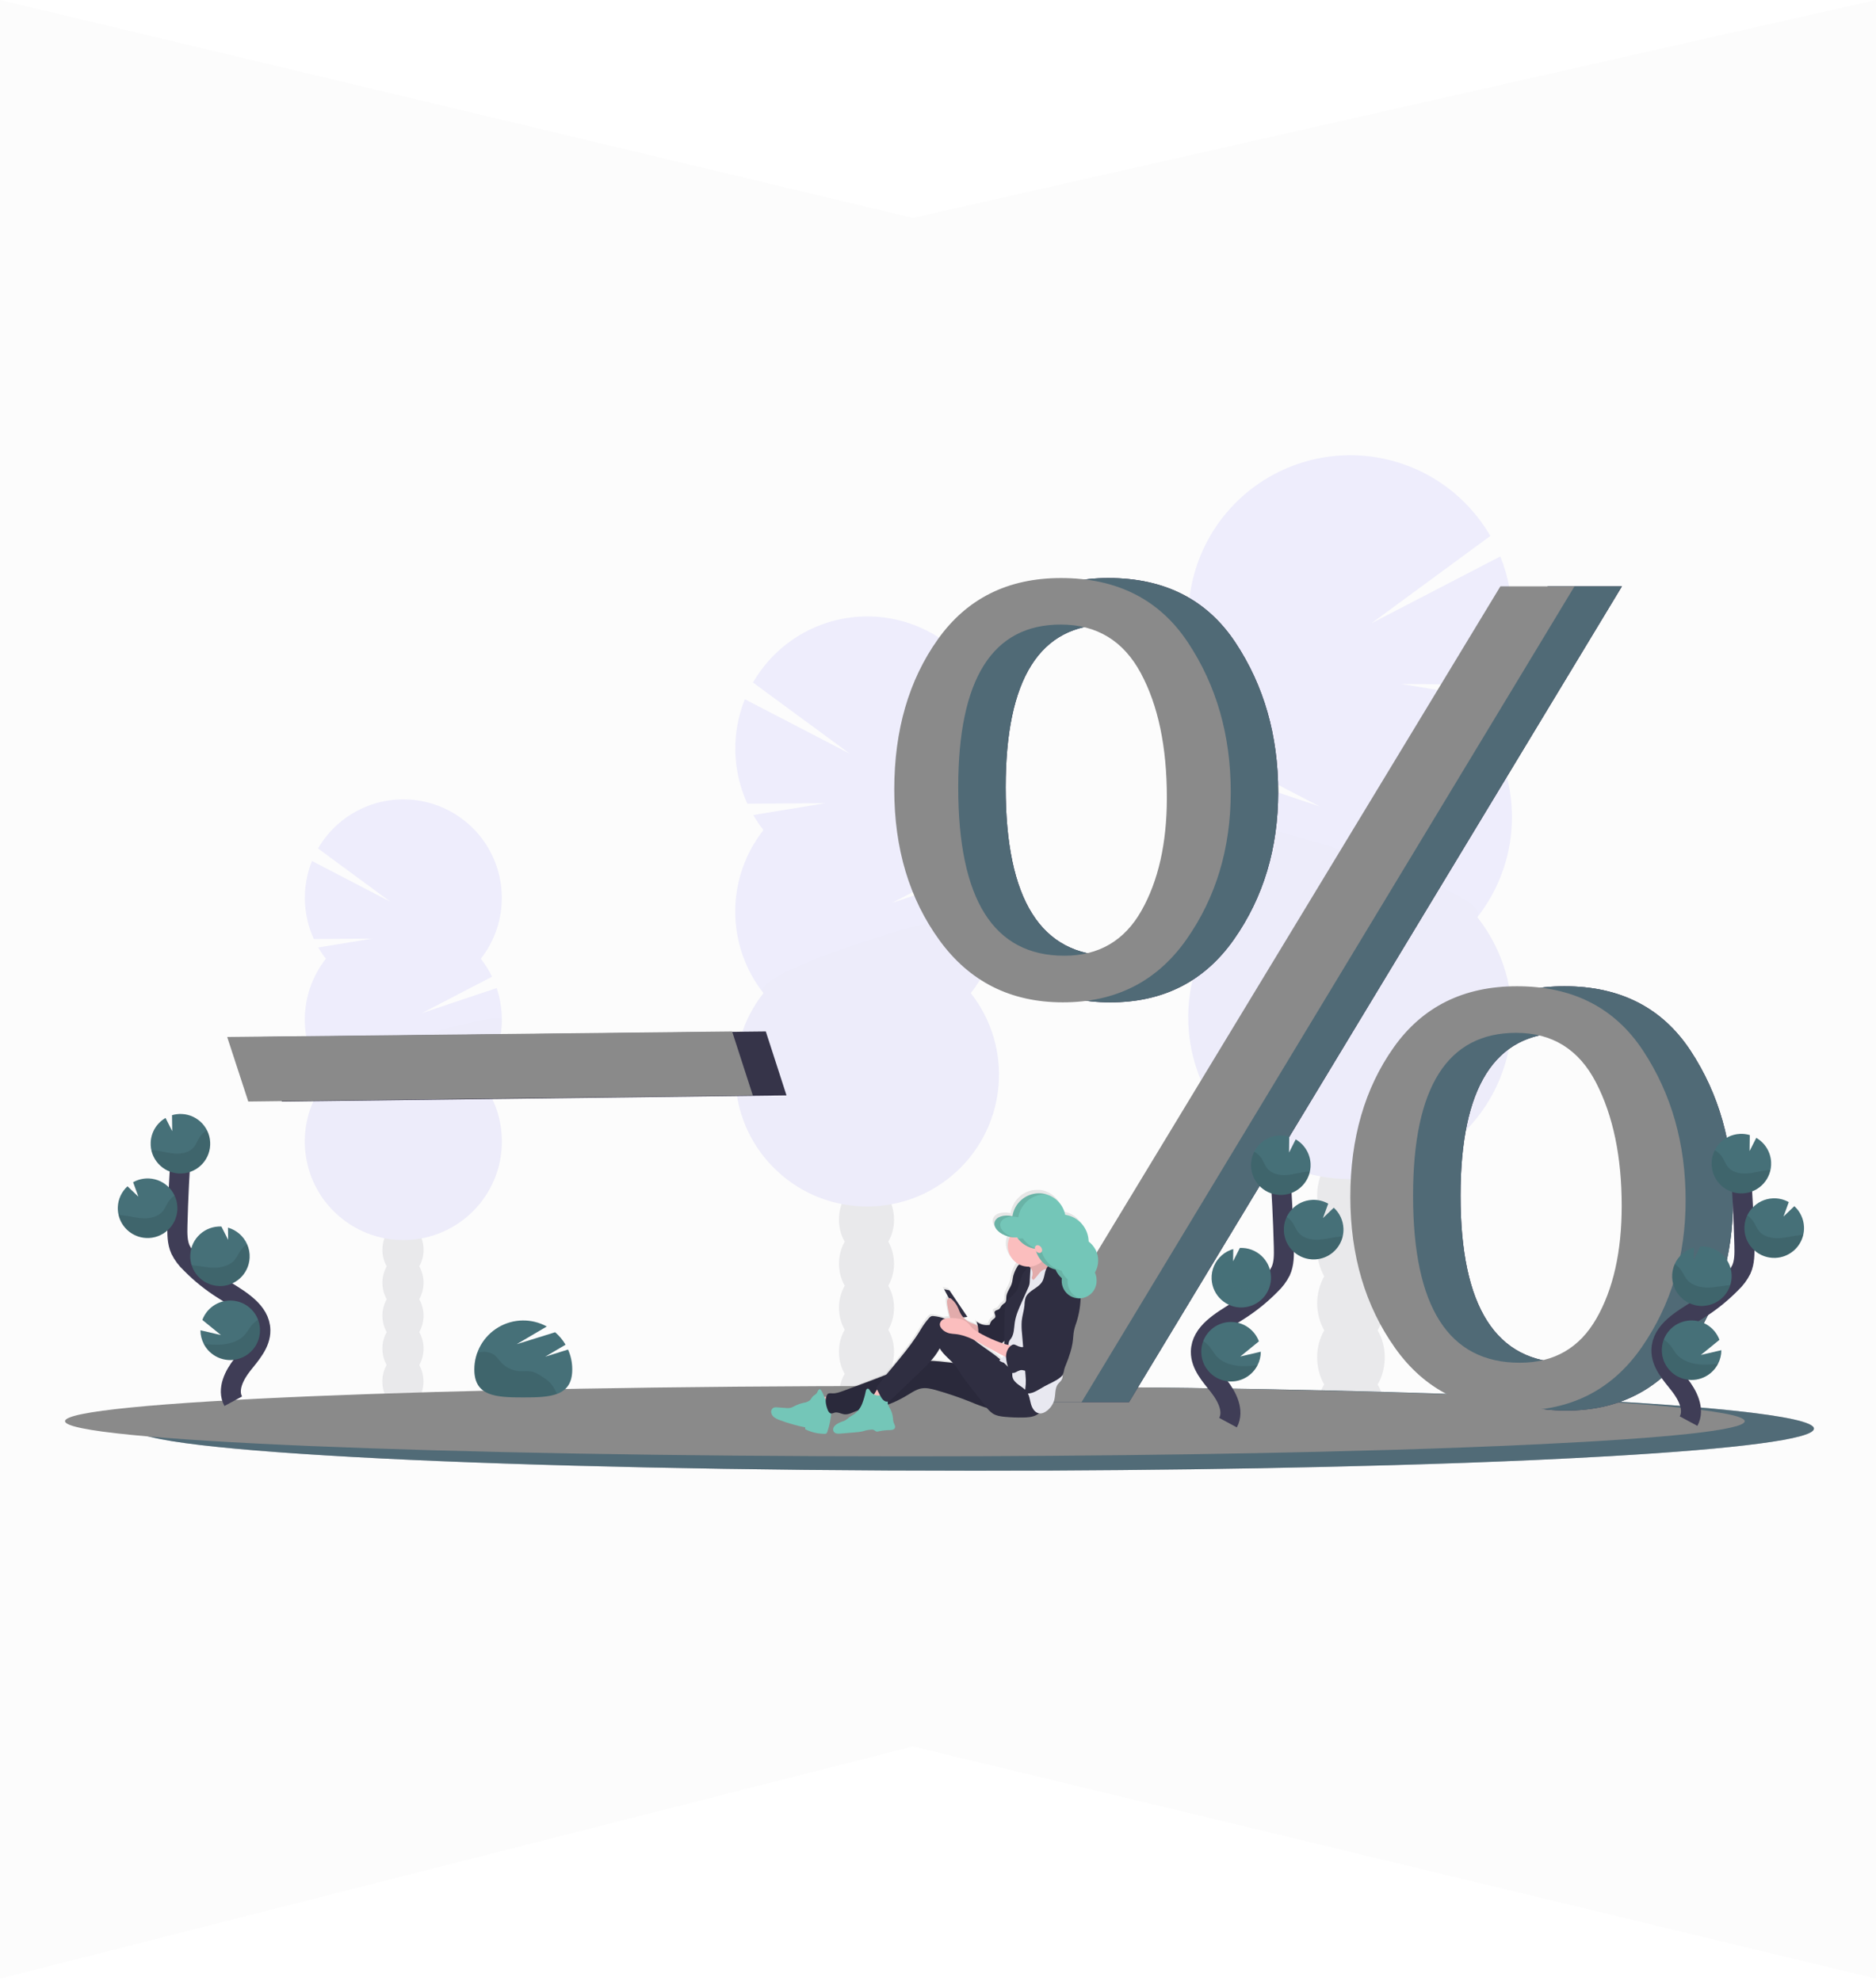 <svg width="375" height="396" viewBox="0 0 375 396" fill="none" xmlns="http://www.w3.org/2000/svg">
<g filter="url(#filter0_b_1_5619)">
<path d="M0 0L182.479 43.56L375 0V395.529L182.479 349.114L0 395.529V0Z" fill="#FCFCFC"/>
</g>
<g opacity="0.1">
<ellipse cx="270.033" cy="282.157" rx="6.756" ry="8.842" fill="#3F3D56"/>
<path d="M275.379 244.328C276.326 242.685 276.817 240.819 276.801 238.923C276.801 234.03 273.776 230.081 270.045 230.081C266.313 230.081 263.292 234.039 263.292 238.923C263.273 240.818 263.759 242.684 264.701 244.328C262.822 247.684 262.822 251.777 264.701 255.134C262.822 258.492 262.822 262.585 264.701 265.943C263.759 267.587 263.273 269.452 263.292 271.347C263.292 276.241 266.317 280.19 270.045 280.19C273.773 280.19 276.801 276.232 276.801 271.347C276.82 269.452 276.334 267.587 275.391 265.943C277.271 262.585 277.271 258.492 275.391 255.134C277.271 251.777 277.271 247.684 275.391 244.328H275.379Z" fill="#3F3D56"/>
<ellipse cx="270.033" cy="228.118" rx="6.756" ry="8.842" fill="#3F3D56"/>
<ellipse cx="270.033" cy="217.309" rx="6.756" ry="8.842" fill="#3F3D56"/>
<path d="M295.321 143.346C296.243 142.171 297.083 140.933 297.835 139.642L280.095 136.728L299.294 136.871C303.013 128.773 303.234 119.501 299.906 111.234L274.147 124.588L297.906 107.136C291.837 96.663 280.43 90.452 268.34 91.038C256.25 91.624 245.498 98.909 240.47 109.92C235.443 120.931 236.981 133.827 244.457 143.346C243.019 145.175 241.783 147.153 240.768 149.246L263.809 161.218L239.242 152.959C235.73 163.315 237.686 174.744 244.442 183.343C234.008 196.608 235.522 215.664 247.919 227.116C260.316 238.567 279.432 238.567 291.829 227.116C304.226 215.664 305.739 196.608 295.306 183.343C304.539 171.605 304.539 155.072 295.306 143.334L295.321 143.346Z" fill="#6C63FF"/>
<path opacity="0.1" d="M237.533 163.352C237.521 170.61 239.962 177.658 244.457 183.355C234.024 196.62 235.537 215.676 247.934 227.128C260.331 238.579 279.447 238.579 291.844 227.128C304.241 215.676 305.755 196.62 295.321 183.355C299.658 177.85 237.533 159.719 237.533 163.352Z" fill="black"/>
</g>
<g opacity="0.1">
<ellipse cx="80.537" cy="276.158" rx="4.111" ry="5.383" fill="#3F3D56"/>
<path d="M83.806 253.131C84.38 252.13 84.676 250.994 84.665 249.84C84.665 246.867 82.83 244.457 80.552 244.457C78.273 244.457 76.441 246.867 76.441 249.84C76.429 250.994 76.724 252.13 77.297 253.131C76.156 255.176 76.156 257.666 77.297 259.71C76.156 261.754 76.156 264.245 77.297 266.289C76.724 267.289 76.428 268.424 76.441 269.577C76.441 272.553 78.276 274.963 80.552 274.963C82.827 274.963 84.665 272.553 84.665 269.577C84.677 268.424 84.38 267.289 83.806 266.289C84.951 264.246 84.951 261.754 83.806 259.71C84.951 257.667 84.951 255.175 83.806 253.131Z" fill="#3F3D56"/>
<ellipse cx="80.537" cy="243.261" rx="4.111" ry="5.383" fill="#3F3D56"/>
<ellipse cx="80.537" cy="236.682" rx="4.111" ry="5.383" fill="#3F3D56"/>
<path d="M65.149 191.654C64.588 190.939 64.076 190.185 63.62 189.4L74.425 187.626L62.739 187.714C60.477 182.787 60.342 177.146 62.362 172.115L78.032 180.254L63.574 169.611C67.27 163.239 74.212 159.462 81.569 159.82C88.926 160.178 95.469 164.611 98.529 171.311C101.589 178.011 100.655 185.859 96.108 191.654C96.983 192.765 97.736 193.968 98.353 195.241L84.326 202.533L99.282 197.514C101.417 203.82 100.222 210.778 96.108 216.012C102.459 224.087 101.537 235.687 93.99 242.658C86.444 249.629 74.807 249.629 67.26 242.658C59.714 235.687 58.792 224.087 65.143 216.012C59.523 208.865 59.523 198.801 65.143 191.654H65.149Z" fill="#6C63FF"/>
<path opacity="0.1" d="M100.322 203.833C100.329 208.251 98.844 212.543 96.108 216.012C102.459 224.087 101.537 235.687 93.99 242.658C86.444 249.629 74.807 249.629 67.26 242.658C59.714 235.687 58.792 224.087 65.143 216.012C62.503 212.675 100.322 201.622 100.322 203.833Z" fill="black"/>
</g>
<g opacity="0.1">
<ellipse cx="173.21" cy="279.025" rx="5.502" ry="7.203" fill="#3F3D56"/>
<path d="M177.566 248.207C178.332 246.867 178.728 245.346 178.713 243.802C178.713 239.826 176.266 236.6 173.207 236.6C170.148 236.6 167.702 239.826 167.702 243.802C167.685 245.347 168.083 246.867 168.852 248.207C167.319 250.942 167.319 254.277 168.852 257.013C167.319 259.746 167.319 263.081 168.852 265.815C168.083 267.154 167.685 268.675 167.702 270.219C167.702 274.196 170.167 277.422 173.207 277.422C176.247 277.422 178.713 274.196 178.713 270.219C178.728 268.675 178.332 267.155 177.566 265.815C179.095 263.08 179.095 259.747 177.566 257.013C179.095 254.276 179.095 250.943 177.566 248.207Z" fill="#3F3D56"/>
<ellipse cx="173.21" cy="235" rx="5.502" ry="7.203" fill="#3F3D56"/>
<ellipse cx="173.21" cy="226.194" rx="5.502" ry="7.203" fill="#3F3D56"/>
<path d="M152.623 165.94C151.871 164.984 151.187 163.976 150.574 162.925L165.032 160.551L149.397 160.667C146.365 154.07 146.182 146.516 148.892 139.78L169.874 150.663L150.522 136.44C155.45 127.876 164.754 122.787 174.624 123.256C184.494 123.726 193.272 129.676 197.365 138.669C201.458 147.663 200.178 158.19 194.049 165.94C195.22 167.431 196.226 169.043 197.052 170.748L178.285 180.499L198.297 173.77C201.153 182.209 199.555 191.52 194.049 198.523C202.547 209.329 201.314 224.853 191.215 234.181C181.116 243.509 165.544 243.509 155.445 234.181C145.346 224.853 144.112 209.329 152.611 198.523C145.091 188.959 145.091 175.492 152.611 165.928L152.623 165.94Z" fill="#6C63FF"/>
<path opacity="0.1" d="M199.689 182.239C199.698 188.152 197.711 193.894 194.049 198.536C202.547 209.342 201.314 224.865 191.215 234.193C181.116 243.521 165.544 243.521 155.445 234.193C145.346 224.865 144.112 209.342 152.611 198.536C149.078 194.052 199.689 179.279 199.689 182.239Z" fill="black"/>
</g>
<path d="M362.594 285.58C362.594 287.681 347.234 289.602 321.839 291.085C317.221 291.351 312.272 291.605 307.023 291.844C302.488 292.047 297.735 292.24 292.764 292.422C287.948 292.593 282.947 292.752 277.762 292.899C261.386 293.367 243.283 293.703 224.05 293.871C219.383 293.914 214.653 293.947 209.862 293.969C204.87 293.992 199.821 294.002 194.716 294C101.998 294 26.84 290.235 26.84 285.589C26.84 280.943 101.998 277.178 194.716 277.178C234.633 277.178 271.29 277.878 300.102 279.04L303.252 279.169H303.27C339.563 280.707 362.594 283.023 362.594 285.58Z" fill="#3F3D56"/>
<path opacity="0.34" d="M362.594 285.58C362.594 287.681 347.234 289.602 321.839 291.085C317.221 291.351 312.272 291.605 307.023 291.844C302.488 292.047 297.735 292.24 292.764 292.422C287.948 292.593 282.947 292.752 277.762 292.899C261.386 293.367 243.283 293.703 224.05 293.871C219.383 293.914 214.653 293.947 209.862 293.969C204.87 293.992 199.821 294.002 194.716 294C101.998 294 26.84 290.235 26.84 285.589C26.84 280.943 101.998 277.178 194.716 277.178C234.633 277.178 271.29 277.878 300.102 279.04L303.252 279.169H303.27C339.563 280.707 362.594 283.023 362.594 285.58Z" fill="#74C6B8"/>
<path d="M348.755 284.099C348.755 285.855 333.394 287.464 307.999 288.687C303.384 288.911 298.432 289.122 293.186 289.32C288.65 289.492 283.897 289.653 278.927 289.804C274.111 289.946 269.11 290.08 263.925 290.204C247.547 290.596 229.443 290.877 210.211 291.018C205.547 291.053 200.818 291.079 196.022 291.098C191.03 291.116 185.983 291.125 180.879 291.125C88.161 291.125 13 287.978 13 284.09C13 280.203 88.161 277.056 180.879 277.056C220.793 277.056 257.45 277.64 286.262 278.612L289.412 278.719H289.434C325.739 280.025 348.755 281.949 348.755 284.099Z" fill="#8A8A8A"/>
<path d="M56.358 220.197L52.144 207.293L153.076 206.188L157.212 218.964L56.358 220.197Z" fill="#3F3D56"/>
<path opacity="0.15" d="M56.358 220.197L52.144 207.293L153.076 206.188L157.212 218.964L56.358 220.197Z" fill="black"/>
<path d="M49.63 220.197L45.415 207.293L146.348 206.188L150.483 218.964L49.63 220.197Z" fill="#8A8A8A"/>
<path d="M221.934 200.368C211.499 200.368 203.274 196.226 197.261 187.941C191.248 179.656 188.241 169.62 188.241 157.833C188.241 145.965 191.149 135.949 196.964 127.785C202.78 119.621 210.983 115.543 221.574 115.551C232.805 115.551 241.267 119.852 246.96 128.455C252.653 137.058 255.5 147.014 255.502 158.325C255.502 169.554 252.556 179.37 246.663 187.773C240.77 196.176 232.527 200.374 221.934 200.368ZM222.24 191.049C229.106 191.049 234.237 188.056 237.634 182.072C241.031 176.087 242.73 168.543 242.73 159.438C242.73 149.304 240.991 141.006 237.515 134.545C234.038 128.083 228.706 124.851 221.519 124.849C207.857 124.849 201.026 135.701 201.026 157.404C201.026 179.836 208.095 191.051 222.234 191.049H222.24ZM225.678 280.295H210.584L309.4 117.212H324.21L225.678 280.295ZM313.098 281.968C302.505 281.968 294.247 277.788 288.324 269.428C282.4 261.067 279.426 251.03 279.402 239.316C279.402 227.528 282.289 217.552 288.064 209.388C293.838 201.223 302.062 197.145 312.734 197.153C323.886 197.153 332.289 201.455 337.943 210.058C343.597 218.66 346.425 228.616 346.427 239.924C346.427 251.08 343.5 260.878 337.646 269.317C331.792 277.757 323.607 281.974 313.092 281.968H313.098ZM313.276 272.41C320.108 272.41 325.212 269.468 328.587 263.586C331.962 257.703 333.649 250.189 333.649 241.044C333.649 231.257 331.941 223.048 328.526 216.419C325.11 209.79 319.789 206.471 312.563 206.461C298.822 206.461 291.951 217.312 291.951 239.016C291.947 261.28 299.053 272.412 313.27 272.41H313.276Z" fill="#3F3D56"/>
<path d="M221.934 200.368C211.499 200.368 203.274 196.226 197.261 187.941C191.248 179.656 188.241 169.62 188.241 157.833C188.241 145.965 191.149 135.949 196.964 127.785C202.78 119.621 210.983 115.543 221.574 115.551C232.805 115.551 241.267 119.852 246.96 128.455C252.653 137.058 255.5 147.014 255.502 158.325C255.502 169.554 252.556 179.37 246.663 187.773C240.77 196.176 232.527 200.374 221.934 200.368ZM222.24 191.049C229.106 191.049 234.237 188.056 237.634 182.072C241.031 176.087 242.73 168.543 242.73 159.438C242.73 149.304 240.991 141.006 237.515 134.545C234.038 128.083 228.706 124.851 221.519 124.849C207.857 124.849 201.026 135.701 201.026 157.404C201.026 179.836 208.095 191.051 222.234 191.049H222.24ZM225.678 280.295H210.584L309.4 117.212H324.21L225.678 280.295ZM313.098 281.968C302.505 281.968 294.247 277.788 288.324 269.428C282.4 261.067 279.426 251.03 279.402 239.316C279.402 227.528 282.289 217.552 288.064 209.388C293.838 201.223 302.062 197.145 312.734 197.153C323.886 197.153 332.289 201.455 337.943 210.058C343.597 218.66 346.425 228.616 346.427 239.924C346.427 251.08 343.5 260.878 337.646 269.317C331.792 277.757 323.607 281.974 313.092 281.968H313.098ZM313.276 272.41C320.108 272.41 325.212 269.468 328.587 263.586C331.962 257.703 333.649 250.189 333.649 241.044C333.649 231.257 331.941 223.048 328.526 216.419C325.11 209.79 319.789 206.471 312.563 206.461C298.822 206.461 291.951 217.312 291.951 239.016C291.947 261.28 299.053 272.412 313.27 272.41H313.276Z" fill="#3F3D56"/>
<path opacity="0.33" d="M221.934 200.368C211.499 200.368 203.274 196.226 197.261 187.941C191.248 179.656 188.241 169.62 188.241 157.833C188.241 145.965 191.149 135.949 196.964 127.785C202.78 119.621 210.983 115.543 221.574 115.551C232.805 115.551 241.267 119.852 246.96 128.455C252.653 137.058 255.5 147.014 255.502 158.325C255.502 169.554 252.556 179.37 246.663 187.773C240.77 196.176 232.527 200.374 221.934 200.368ZM222.24 191.049C229.106 191.049 234.237 188.056 237.634 182.072C241.031 176.087 242.73 168.543 242.73 159.438C242.73 149.304 240.991 141.006 237.515 134.545C234.038 128.083 228.706 124.851 221.519 124.849C207.857 124.849 201.026 135.701 201.026 157.404C201.026 179.836 208.095 191.051 222.234 191.049H222.24ZM225.678 280.295H210.584L309.4 117.212H324.21L225.678 280.295ZM313.098 281.968C302.505 281.968 294.247 277.788 288.324 269.428C282.4 261.067 279.426 251.03 279.402 239.316C279.402 227.528 282.289 217.552 288.064 209.388C293.838 201.223 302.062 197.145 312.734 197.153C323.886 197.153 332.289 201.455 337.943 210.058C343.597 218.66 346.425 228.616 346.427 239.924C346.427 251.08 343.5 260.878 337.646 269.317C331.792 277.757 323.607 281.974 313.092 281.968H313.098ZM313.276 272.41C320.108 272.41 325.212 269.468 328.587 263.586C331.962 257.703 333.649 250.189 333.649 241.044C333.649 231.257 331.941 223.048 328.526 216.419C325.11 209.79 319.789 206.471 312.563 206.461C298.822 206.461 291.951 217.312 291.951 239.016C291.947 261.28 299.053 272.412 313.27 272.41H313.276Z" fill="#74C6B8"/>
<path d="M212.452 200.368C202.016 200.368 193.792 196.226 187.779 187.941C181.765 179.656 178.759 169.62 178.759 157.833C178.759 145.965 181.666 135.949 187.482 127.785C193.297 119.621 201.5 115.543 212.091 115.551C223.322 115.551 231.784 119.852 237.477 128.455C243.17 137.058 246.018 147.014 246.02 158.325C246.02 169.554 243.073 179.37 237.181 187.773C231.288 196.176 223.045 200.374 212.452 200.368ZM212.758 191.049C219.623 191.049 224.755 188.056 228.152 182.072C231.549 176.087 233.247 168.543 233.247 159.438C233.247 149.304 231.509 141.006 228.032 134.545C224.556 128.083 219.224 124.851 212.036 124.849C198.374 124.849 191.544 135.701 191.544 157.404C191.544 179.836 198.613 191.051 212.752 191.049H212.758ZM216.196 280.295H201.102L299.918 117.212H314.728L216.196 280.295ZM303.616 281.968C293.023 281.968 284.765 277.788 278.841 269.428C272.918 261.067 269.944 251.03 269.919 239.316C269.919 227.528 272.807 217.552 278.581 209.388C284.356 201.223 292.579 197.145 303.252 197.153C314.403 197.153 322.806 201.455 328.461 210.058C334.115 218.66 336.943 228.616 336.945 239.924C336.945 251.08 334.018 260.878 328.164 269.317C322.31 277.757 314.125 281.974 303.61 281.968H303.616ZM303.793 272.41C310.626 272.41 315.73 269.468 319.104 263.586C322.479 257.703 324.166 250.189 324.166 241.044C324.166 231.257 322.459 223.048 319.043 216.419C315.628 209.79 310.305 206.471 303.074 206.461C289.333 206.461 282.463 217.312 282.463 239.016C282.463 261.28 289.571 272.412 303.787 272.41H303.793Z" fill="#8A8A8A"/>
<path d="M245.473 284.387C246.733 282.05 245.301 279.187 243.656 277.101C242.01 275.015 240.004 272.85 240.047 270.192C240.108 266.378 244.157 264.124 247.387 262.099C249.789 260.598 252.005 258.818 253.988 256.795C254.818 256.016 255.504 255.097 256.015 254.079C256.685 252.587 256.664 250.889 256.627 249.256C256.486 243.808 256.217 238.368 255.82 232.936" stroke="#3F3D56" stroke-width="4"/>
<path d="M261.974 232.636C261.88 230.61 260.761 228.772 259.004 227.76L257.67 230.397L257.71 227.204C257.074 227.018 256.412 226.938 255.75 226.968C252.466 227.122 249.929 229.908 250.083 233.192C250.237 236.475 253.023 239.013 256.307 238.859C259.59 238.705 262.127 235.919 261.974 232.636Z" fill="url(#paint0_linear_1_5619)"/>
<path d="M251.361 272.93C250.073 275.43 247.211 276.688 244.498 275.944C241.785 275.201 239.964 272.659 240.133 269.851C240.301 267.043 242.413 264.737 245.195 264.323C247.977 263.909 250.669 265.5 251.648 268.137L247.929 271.162L252.027 270.207C252.026 271.155 251.797 272.088 251.361 272.93Z" fill="url(#paint1_linear_1_5619)"/>
<path d="M248.421 261.365C245.137 261.518 242.35 258.981 242.197 255.697C242.15 254.765 242.327 253.835 242.711 252.984C243.43 251.375 244.826 250.166 246.522 249.684L246.488 252.131L247.837 249.464C251.121 249.31 253.907 251.847 254.061 255.131C254.215 258.415 251.677 261.202 248.393 261.355L248.421 261.365Z" fill="url(#paint2_linear_1_5619)"/>
<path d="M262.87 251.751C259.585 251.906 256.797 249.368 256.643 246.082C256.49 242.797 259.028 240.009 262.314 239.856C263.426 239.802 264.531 240.064 265.501 240.612L264.449 243.493L266.614 241.416C267.776 242.476 268.47 243.953 268.544 245.524C268.571 246.075 268.52 246.627 268.391 247.164C267.783 249.755 265.529 251.628 262.87 251.751Z" fill="url(#paint3_linear_1_5619)"/>
<path opacity="0.1" d="M261.172 234.223C259.799 234.373 258.466 234.801 257.086 234.887C255.707 234.973 254.193 234.642 253.321 233.569C252.85 232.994 252.618 232.263 252.22 231.633C251.844 231.046 251.33 230.562 250.721 230.223C249.678 232.282 249.92 234.759 251.342 236.578C252.764 238.397 255.11 239.229 257.36 238.714C259.611 238.198 261.36 236.428 261.848 234.171C261.622 234.184 261.399 234.199 261.172 234.223Z" fill="black"/>
<path opacity="0.1" d="M262.87 251.751C260.784 251.846 258.8 250.842 257.642 249.105C256.483 247.367 256.319 245.15 257.209 243.261C257.68 243.58 258.086 243.987 258.404 244.46C258.83 245.099 259.086 245.839 259.585 246.426C260.503 247.518 262.096 247.873 263.531 247.809C264.965 247.745 266.354 247.335 267.785 247.197C267.984 247.179 268.186 247.167 268.397 247.16C267.789 249.755 265.532 251.63 262.87 251.751Z" fill="black"/>
<path opacity="0.1" d="M248.421 261.365C245.137 261.519 242.35 258.981 242.197 255.697C242.15 254.765 242.327 253.835 242.711 252.984C243.201 253.311 243.627 253.726 243.968 254.208C244.43 254.859 244.72 255.612 245.261 256.214C246.265 257.331 247.953 257.725 249.473 257.688C250.993 257.652 252.366 257.297 253.832 257.184C253.088 259.577 250.925 261.249 248.421 261.365Z" fill="url(#paint4_linear_1_5619)"/>
<path opacity="0.1" d="M251.361 272.929C249.922 275.756 246.519 276.958 243.624 275.663C240.729 274.367 239.359 271.029 240.509 268.072C240.999 268.395 241.439 268.787 241.815 269.238C242.381 269.929 242.754 270.712 243.408 271.354C244.632 272.547 246.589 273.039 248.339 273.085C249.348 273.094 250.357 273.041 251.361 272.929Z" fill="black"/>
<path d="M337.536 284.081C338.796 281.744 337.365 278.882 335.719 276.796C334.074 274.71 332.067 272.544 332.11 269.886C332.171 266.072 336.221 263.818 339.451 261.793C341.853 260.293 344.068 258.513 346.051 256.49C346.881 255.711 347.568 254.791 348.079 253.774C348.749 252.281 348.727 250.584 348.691 248.95C348.55 243.502 348.281 238.062 347.883 232.63" stroke="#3F3D56" stroke-width="4"/>
<path d="M354.036 232.33C353.943 230.305 352.823 228.467 351.067 227.455L349.733 230.091L349.773 226.898C349.137 226.712 348.474 226.632 347.812 226.662C344.529 226.816 341.992 229.603 342.145 232.886C342.299 236.17 345.085 238.707 348.369 238.553C351.653 238.4 354.19 235.613 354.036 232.33Z" fill="url(#paint5_linear_1_5619)"/>
<path d="M343.423 272.624C342.136 275.125 339.273 276.382 336.561 275.639C333.848 274.895 332.027 272.353 332.195 269.545C332.364 266.738 334.475 264.432 337.258 264.017C340.04 263.603 342.731 265.194 343.71 267.831L339.991 270.856L344.09 269.902C344.088 270.849 343.86 271.783 343.423 272.624Z" fill="url(#paint6_linear_1_5619)"/>
<path d="M340.484 261.059C337.201 261.213 334.414 258.675 334.26 255.391C334.214 254.459 334.39 253.529 334.774 252.678C335.494 251.069 336.889 249.861 338.585 249.378L338.552 251.825L339.9 249.158H339.916C343.199 249.004 345.986 251.542 346.14 254.825C346.293 258.109 343.756 260.896 340.472 261.05L340.484 261.059Z" fill="url(#paint7_linear_1_5619)"/>
<path d="M354.933 251.446C351.647 251.601 348.86 249.062 348.706 245.777C348.552 242.491 351.091 239.704 354.376 239.55C355.489 239.496 356.594 239.758 357.563 240.306L356.511 243.187L358.676 241.111C359.839 242.17 360.533 243.648 360.606 245.219C360.634 245.769 360.582 246.321 360.454 246.858C359.845 249.449 357.592 251.322 354.933 251.446Z" fill="url(#paint8_linear_1_5619)"/>
<path opacity="0.1" d="M353.236 233.918C351.862 234.068 350.529 234.496 349.15 234.581C347.77 234.667 346.256 234.337 345.384 233.263C344.913 232.688 344.681 231.957 344.283 231.327C343.908 230.741 343.393 230.256 342.785 229.917C341.742 231.977 341.984 234.454 343.406 236.272C344.828 238.091 347.173 238.923 349.424 238.408C351.674 237.892 353.423 236.122 353.912 233.866C353.686 233.878 353.462 233.893 353.236 233.918Z" fill="black"/>
<path opacity="0.1" d="M354.932 251.446C352.846 251.541 350.863 250.537 349.704 248.799C348.545 247.062 348.381 244.844 349.271 242.955C349.743 243.275 350.149 243.682 350.467 244.154C350.892 244.793 351.149 245.533 351.648 246.121C352.565 247.213 354.159 247.567 355.593 247.503C357.028 247.439 358.416 247.029 359.848 246.891C360.046 246.873 360.248 246.861 360.459 246.855C359.852 249.449 357.594 251.324 354.932 251.446Z" fill="black"/>
<path opacity="0.1" d="M340.484 261.059C337.201 261.213 334.414 258.675 334.26 255.392C334.214 254.459 334.39 253.53 334.774 252.679C335.265 253.006 335.691 253.42 336.031 253.902C336.493 254.554 336.784 255.306 337.325 255.909C338.328 257.025 340.016 257.419 341.537 257.383C343.011 257.352 344.43 256.991 345.895 256.878C345.151 259.272 342.988 260.943 340.484 261.059Z" fill="black"/>
<path opacity="0.1" d="M343.423 272.624C341.985 275.451 338.582 276.653 335.687 275.357C332.792 274.061 331.421 270.723 332.571 267.767C333.061 268.089 333.501 268.482 333.877 268.932C334.443 269.623 334.816 270.406 335.471 271.048C336.694 272.241 338.652 272.734 340.401 272.78C341.411 272.788 342.42 272.736 343.423 272.624Z" fill="black"/>
<path d="M46.623 280.105C45.362 277.768 46.794 274.905 48.439 272.819C50.085 270.733 52.091 268.568 52.048 265.91C51.987 262.096 47.938 259.842 44.708 257.817C42.306 256.316 40.09 254.536 38.108 252.513C37.277 251.734 36.591 250.815 36.08 249.797C35.41 248.305 35.431 246.607 35.468 244.974C35.609 239.526 35.878 234.085 36.275 228.653" stroke="#3F3D56" stroke-width="4"/>
<path d="M30.122 228.353C30.215 226.328 31.335 224.49 33.092 223.478L34.425 226.115L34.386 222.921C35.022 222.736 35.684 222.656 36.346 222.686C39.63 222.84 42.167 225.626 42.013 228.91C41.859 232.193 39.073 234.73 35.789 234.577C32.506 234.423 29.968 231.637 30.122 228.353Z" fill="url(#paint9_linear_1_5619)"/>
<path d="M40.735 268.647C42.022 271.148 44.885 272.406 47.598 271.662C50.31 270.918 52.131 268.376 51.963 265.569C51.794 262.761 49.683 260.455 46.901 260.041C44.118 259.627 41.427 261.218 40.448 263.854L44.167 266.879L40.068 265.925C40.07 266.873 40.299 267.806 40.735 268.647Z" fill="url(#paint10_linear_1_5619)"/>
<path d="M43.674 257.083C46.958 257.237 49.745 254.7 49.898 251.416C49.944 250.483 49.768 249.554 49.384 248.703C48.665 247.093 47.269 245.885 45.573 245.403L45.607 247.849L44.258 245.182C40.974 245.029 38.188 247.566 38.034 250.85C37.88 254.134 40.418 256.92 43.702 257.074L43.674 257.083Z" fill="url(#paint11_linear_1_5619)"/>
<path d="M29.226 247.47C32.511 247.625 35.299 245.086 35.452 241.801C35.606 238.515 33.068 235.727 29.782 235.574C28.675 235.523 27.576 235.785 26.61 236.33L27.663 239.211L25.482 237.144C24.322 238.201 23.628 239.675 23.552 241.242C23.525 241.793 23.576 242.345 23.705 242.882C24.313 245.473 26.567 247.346 29.226 247.47Z" fill="url(#paint12_linear_1_5619)"/>
<path opacity="0.1" d="M30.923 229.941C32.296 230.091 33.63 230.519 35.009 230.605C36.389 230.69 37.903 230.36 38.774 229.287C39.245 228.711 39.478 227.98 39.875 227.35C40.251 226.764 40.766 226.28 41.374 225.94C42.417 228 42.175 230.477 40.753 232.296C39.331 234.114 36.986 234.947 34.735 234.431C32.485 233.916 30.736 232.145 30.247 229.889C30.473 229.901 30.697 229.917 30.923 229.941Z" fill="black"/>
<path opacity="0.1" d="M29.226 247.47C31.312 247.565 33.296 246.561 34.454 244.824C35.613 243.086 35.777 240.869 34.888 238.979C34.416 239.299 34.01 239.706 33.692 240.178C33.266 240.818 33.01 241.558 32.511 242.145C31.593 243.237 30 243.592 28.565 243.528C27.131 243.463 25.742 243.054 24.311 242.916C24.112 242.898 23.91 242.885 23.699 242.879C24.307 245.474 26.564 247.349 29.226 247.47Z" fill="black"/>
<path opacity="0.1" d="M43.674 257.083C46.958 257.237 49.745 254.699 49.898 251.415C49.945 250.483 49.769 249.553 49.385 248.702C48.894 249.029 48.468 249.444 48.128 249.926C47.666 250.577 47.375 251.329 46.834 251.932C45.831 253.048 44.142 253.443 42.622 253.406C41.148 253.376 39.729 253.015 38.264 252.902C39.008 255.295 41.171 256.966 43.674 257.083Z" fill="black"/>
<path opacity="0.1" d="M40.735 268.647C42.174 271.474 45.577 272.676 48.472 271.38C51.367 270.085 52.737 266.746 51.587 263.79C51.097 264.112 50.657 264.505 50.281 264.955C49.715 265.647 49.342 266.43 48.688 267.072C47.464 268.265 45.507 268.757 43.757 268.803C42.748 268.811 41.739 268.759 40.735 268.647Z" fill="black"/>
<path d="M218.995 251.443C219.006 249.939 218.305 248.519 217.104 247.614C217.031 244.809 215.031 242.518 212.459 242.163C212.054 240.224 210.645 238.647 208.764 238.028C208.539 237.957 208.309 237.903 208.076 237.866H208.008L207.889 237.851H207.788H207.687H207.556H207.476H207.259C204.635 237.851 202.451 239.857 202.001 242.503C200.304 242.111 198.747 242.619 198.469 243.692C198.397 243.977 198.413 244.277 198.514 244.552C198.802 245.384 199.738 246.179 201.007 246.574L201.172 246.623C201.255 246.647 201.337 246.665 201.42 246.684H201.475C200.506 248.75 201.328 251.214 203.344 252.284C203.306 252.305 203.269 252.328 203.234 252.354C203.077 252.498 202.952 252.673 202.867 252.868C202.56 253.406 202.322 253.981 202.157 254.578C202.035 255.089 202.013 255.624 201.851 256.129C201.573 257.046 200.857 257.851 200.775 258.826C200.738 259.261 200.808 259.771 200.499 260.068C200.423 260.134 200.341 260.195 200.255 260.249C200.038 260.397 199.855 260.588 199.717 260.811C199.626 260.996 199.505 261.163 199.359 261.307C199.08 261.518 198.622 261.496 198.484 261.821C198.346 262.145 198.701 262.527 198.618 262.882C198.551 263.169 198.236 263.301 198.007 263.494C197.75 263.772 197.571 264.113 197.487 264.482C196.562 264.66 195.605 264.417 194.878 263.818C195.001 264.133 195.091 264.46 195.147 264.794C194.783 264.405 194.183 264.292 193.74 264.09C193.168 263.828 192.657 263.449 192.241 262.977L193.043 262.867L189.495 257.484L188.449 257.269L189.388 259.071C189.232 259.146 189.119 259.288 189.082 259.456C189.031 259.656 189.019 259.864 189.045 260.068C189.095 260.551 189.176 261.03 189.287 261.503L189.559 262.769C189.582 262.888 189.612 263.005 189.648 263.121C189.293 263.108 188.938 263.148 188.595 263.24C187.892 262.98 187.16 262.806 186.415 262.723C186.251 262.694 186.083 262.703 185.922 262.747C185.74 262.831 185.583 262.96 185.464 263.121C184.852 263.828 184.309 264.592 183.842 265.402C181.937 268.718 179.392 271.611 177.01 274.609C175.364 275.278 173.706 275.915 172.045 276.545L168.476 277.906C167.763 278.178 167.023 278.456 166.265 278.407C165.922 278.386 165.506 278.334 165.314 278.624C165.22 278.769 165.147 278.925 165.096 279.089C164.971 279.089 164.846 279.12 164.729 279.126H164.708C164.482 278.563 164.286 277.961 163.852 277.551C163.674 277.578 163.522 277.693 163.448 277.857C163.362 278.016 163.31 278.19 163.212 278.337C163.02 278.618 162.686 278.756 162.448 278.995C162.209 279.233 162.059 279.606 161.802 279.839C161.443 280.1 161.021 280.264 160.579 280.313C159.917 280.469 159.278 280.711 158.68 281.035C158.459 281.17 158.223 281.279 157.976 281.359C157.705 281.411 157.427 281.42 157.153 281.386L155.263 281.249C155.095 281.227 154.924 281.234 154.758 281.27C154.358 281.417 154.107 281.815 154.147 282.24C154.193 282.654 154.409 283.03 154.743 283.28C155.071 283.52 155.434 283.709 155.82 283.839C157.462 284.476 159.156 284.972 160.882 285.323V285.705C162.078 286.308 163.399 286.622 164.739 286.623C164.837 286.63 164.936 286.612 165.026 286.571C165.15 286.478 165.236 286.343 165.268 286.191C165.669 284.992 165.922 283.748 166.023 282.487C166.259 282.472 166.491 282.413 166.705 282.313C167.357 282.136 168.002 282.582 168.672 282.656C169.498 282.744 170.265 282.264 171.045 281.967C171.159 281.925 171.272 281.888 171.385 281.851C171.162 282.139 170.9 282.394 170.605 282.607C170.281 282.839 169.917 283.01 169.599 283.252C169.334 283.494 169.051 283.713 168.751 283.91C168.54 284.008 168.323 284.092 168.1 284.16C167.777 284.278 167.469 284.433 167.182 284.622C166.925 284.774 166.707 284.983 166.546 285.234C166.381 285.472 166.351 285.779 166.467 286.044C166.583 286.31 166.828 286.496 167.115 286.537C167.371 286.582 167.631 286.59 167.889 286.558C168.91 286.482 169.929 286.387 170.947 286.295C171.379 286.267 171.807 286.205 172.229 286.112C172.452 286.057 172.673 285.983 172.896 285.925C173.277 285.825 173.667 285.766 174.061 285.751C174.175 285.742 174.29 285.753 174.401 285.785C174.639 285.861 174.807 286.09 175.049 286.152C175.206 286.167 175.364 286.145 175.511 286.087C176.256 285.925 177.017 285.844 177.78 285.846C178.114 285.827 178.505 285.763 178.661 285.454C178.851 285.072 178.533 284.644 178.407 284.231C178.343 283.968 178.309 283.7 178.303 283.429C178.245 282.763 178.054 282.115 177.741 281.524C177.574 281.248 177.434 280.957 177.321 280.655C178.783 280.099 180.182 279.39 181.493 278.539C182.246 278.071 183.023 277.566 183.873 277.395C184.864 277.196 185.886 277.459 186.861 277.741C189.185 278.413 191.471 279.21 193.709 280.129C194.78 280.567 195.85 281.032 196.945 281.353C197.265 281.785 197.653 282.163 198.092 282.472C198.826 282.946 199.723 283.084 200.585 283.151C201.75 283.258 202.92 283.302 204.09 283.283C204.983 283.267 205.904 283.206 206.702 282.799C206.897 282.699 207.081 282.578 207.25 282.438C207.861 282.549 208.488 282.221 208.969 281.802C209.604 281.262 210.062 280.542 210.284 279.738C210.565 278.634 210.348 277.346 211.027 276.444C211.207 276.202 211.443 276.006 211.62 275.762C211.839 275.434 211.946 275.045 211.926 274.651L211.957 274.605C212.111 274.251 212.213 273.876 212.263 273.492C212.343 273.192 212.445 272.899 212.569 272.614C212.913 271.761 213.213 270.89 213.468 270.005C213.645 269.418 213.784 268.821 213.884 268.216C213.957 267.733 214 267.247 214.04 266.76C214.089 265.999 214.237 265.247 214.48 264.524C215.084 262.799 215.425 260.993 215.493 259.166C215.493 259.129 215.493 259.095 215.493 259.059C217.333 258.857 218.717 257.288 218.689 255.437C218.69 254.899 218.577 254.367 218.358 253.875C218.78 253.134 219 252.295 218.995 251.443ZM201.698 272.458C201.75 272.645 201.812 272.831 201.873 273.018C201.591 272.74 201.313 272.452 201.029 272.177C201.142 272.211 201.255 272.247 201.365 272.287C201.482 272.334 201.595 272.391 201.701 272.458L201.698 272.458ZM200.328 271.541C198.658 270.091 196.725 268.965 195.015 267.565C195.933 268.027 196.851 268.562 197.768 269.076C198.837 269.687 199.917 270.272 201.01 270.831C200.831 271.103 200.603 271.34 200.337 271.529L200.328 271.541ZM201.041 267.889L201.12 267.806C201.12 268.011 201.12 268.204 201.12 268.378C200.97 268.329 200.814 268.28 200.671 268.225C200.803 268.118 200.927 268.001 201.044 267.877L201.041 267.889ZM186.338 271.816C187.026 271.038 187.624 270.186 188.121 269.274C188.782 270.434 189.859 271.269 190.776 272.238C189.302 272.03 187.825 271.868 186.341 271.804L186.338 271.816Z" fill="url(#paint13_linear_1_5619)"/>
<path d="M188.724 257.716L189.779 257.93L193.373 263.24L191.785 263.454L188.724 257.716Z" fill="#2F2E41"/>
<path d="M163.17 279.267C163.454 280.208 163.805 281.128 164.219 282.019C165.41 281.77 166.581 281.436 167.724 281.019C167.503 280.675 167.26 280.345 166.996 280.031C166.715 279.719 166.379 279.461 166.005 279.27C165.641 279.111 165.192 279.23 164.803 279.251C164.259 279.272 163.714 279.277 163.17 279.267Z" fill="#FBBEBE"/>
<path d="M166.011 280.686C165.417 280.499 165.054 279.9 164.812 279.322C164.57 278.744 164.374 278.114 163.916 277.688C163.738 277.716 163.587 277.831 163.512 277.994C163.423 278.147 163.371 278.322 163.27 278.468C163.081 278.744 162.744 278.878 162.503 279.114C162.261 279.349 162.111 279.707 161.851 279.943C161.49 280.202 161.069 280.364 160.628 280.414C159.961 280.565 159.317 280.803 158.713 281.123C158.489 281.253 158.251 281.355 158.004 281.429C157.73 281.481 157.451 281.49 157.175 281.457L155.269 281.319C155.1 281.298 154.928 281.306 154.761 281.344C154.362 281.483 154.109 281.877 154.15 282.298C154.201 282.71 154.423 283.082 154.761 283.322C155.093 283.559 155.458 283.745 155.844 283.873C157.504 284.497 159.213 284.985 160.952 285.332V285.708C162.161 286.306 163.491 286.62 164.839 286.626C164.944 286.635 165.05 286.617 165.145 286.574C165.269 286.483 165.356 286.35 165.39 286.2C165.847 284.864 166.114 283.47 166.182 282.059C166.217 281.702 166.19 281.342 166.103 280.995C165.999 280.652 166.353 280.796 166.023 280.661" fill="#74C6B8"/>
<path d="M202.543 273.504C196.894 273.847 191.315 272.189 185.657 272.012C184.954 271.969 184.249 272.014 183.558 272.146C182.838 272.339 182.141 272.61 181.479 272.954C178.447 274.364 175.309 275.532 172.174 276.701L168.577 278.04C167.856 278.306 167.112 278.578 166.345 278.533C166.002 278.511 165.583 278.459 165.387 278.747C164.803 279.612 165.082 280.888 165.467 281.86C165.592 282.166 165.803 282.518 166.14 282.555C166.378 282.538 166.611 282.479 166.828 282.38C167.483 282.206 168.137 282.646 168.81 282.717C169.645 282.805 170.419 282.331 171.205 282.041C172.508 281.561 173.933 281.576 175.303 281.346C177.603 280.964 179.732 279.897 181.726 278.679C182.485 278.218 183.256 277.722 184.124 277.554C185.124 277.358 186.155 277.615 187.137 277.893C189.478 278.556 191.782 279.341 194.04 280.245C195.216 280.756 196.421 281.195 197.649 281.561C200.327 282.266 203.159 282.101 205.736 281.09C206.654 280.732 207.62 280.102 207.672 279.126C207.703 278.569 207.271 278.08 206.984 277.597C206.797 277.291 206.614 276.985 206.412 276.694C205.439 275.275 204.259 273.4 202.543 273.504Z" fill="#2F2E41"/>
<path opacity="0.1" d="M202.543 273.504C196.894 273.847 191.315 272.189 185.657 272.012C184.954 271.969 184.249 272.014 183.558 272.146C182.838 272.339 182.141 272.61 181.479 272.954C178.447 274.364 175.309 275.532 172.174 276.701L168.577 278.04C167.856 278.306 167.112 278.578 166.345 278.533C166.002 278.511 165.583 278.459 165.387 278.747C164.803 279.612 165.082 280.888 165.467 281.86C165.592 282.166 165.803 282.518 166.14 282.555C166.378 282.538 166.611 282.479 166.828 282.38C167.483 282.206 168.137 282.646 168.81 282.717C169.645 282.805 170.419 282.331 171.205 282.041C172.508 281.561 173.933 281.576 175.303 281.346C177.603 280.964 179.732 279.897 181.726 278.679C182.485 278.218 183.256 277.722 184.124 277.554C185.124 277.358 186.155 277.615 187.137 277.893C189.478 278.556 191.782 279.341 194.04 280.245C195.216 280.756 196.421 281.195 197.649 281.561C200.327 282.266 203.159 282.101 205.736 281.09C206.654 280.732 207.62 280.102 207.672 279.126C207.703 278.569 207.271 278.08 206.984 277.597C206.797 277.291 206.614 276.985 206.412 276.694C205.439 275.275 204.259 273.4 202.543 273.504Z" fill="black"/>
<path d="M174.013 279.542C174.898 279.842 175.789 280.119 176.686 280.374C177.191 279.545 178.133 278.97 178.347 278.025C178.359 277.984 178.359 277.94 178.347 277.899C178.323 277.859 178.288 277.827 178.246 277.808C177.601 277.452 176.886 277.243 176.151 277.196C175.57 277.159 175.307 277.765 175.044 278.19C174.952 278.361 174.248 279.621 174.013 279.542Z" fill="#FBBEBE"/>
<path d="M175.258 278.936C174.724 278.847 174.252 278.538 173.958 278.083C173.832 277.866 173.701 277.572 173.45 277.587C173.199 277.603 173.114 277.878 173.062 278.107C172.892 278.964 172.648 279.805 172.331 280.618C172.011 281.435 171.47 282.146 170.768 282.671C170.44 282.897 170.076 283.068 169.755 283.307C169.488 283.546 169.201 283.762 168.899 283.955C168.686 284.053 168.466 284.134 168.241 284.2C167.912 284.315 167.597 284.468 167.302 284.656C167.044 284.807 166.825 285.016 166.663 285.267C166.504 285.526 166.484 285.847 166.608 286.124C166.741 286.348 166.964 286.505 167.22 286.555C167.478 286.598 167.74 286.604 168 286.574C169.03 286.497 170.058 286.405 171.086 286.314C171.521 286.287 171.953 286.227 172.379 286.136C172.606 286.081 172.826 286.008 173.049 285.95C173.435 285.851 173.829 285.794 174.227 285.778C174.342 285.77 174.458 285.781 174.57 285.812C174.808 285.888 174.976 286.118 175.221 286.173C175.379 286.189 175.538 286.168 175.686 286.112C176.438 285.953 177.205 285.873 177.974 285.873C178.31 285.855 178.708 285.79 178.861 285.488C179.053 285.112 178.735 284.689 178.607 284.286C178.543 284.027 178.507 283.763 178.5 283.497C178.442 282.839 178.249 282.201 177.934 281.622C177.671 281.138 177.322 280.606 177.497 280.092C177.59 279.932 177.65 279.754 177.671 279.569C177.628 278.741 175.723 279.046 175.258 278.936Z" fill="#74C6B8"/>
<path d="M194.074 264.445C193.073 264.003 192.271 263.207 191.823 262.209C191.731 261.995 191.652 261.772 191.563 261.555C191.265 260.837 190.804 260.198 190.217 259.689C190.09 259.549 189.908 259.472 189.719 259.478C189.535 259.533 189.394 259.682 189.352 259.869C189.299 260.069 189.286 260.277 189.312 260.481C189.364 260.956 189.446 261.427 189.557 261.891L189.832 263.139C189.866 263.331 189.924 263.518 190.003 263.696C190.121 263.905 190.276 264.091 190.462 264.243C190.713 264.476 190.966 264.699 191.223 264.916C191.365 265.044 191.52 265.157 191.685 265.252C191.957 265.381 192.247 265.466 192.545 265.503C193.667 265.711 194.808 266.011 195.753 266.727C195.753 266.727 195.753 265.892 195.732 265.809C195.72 265.567 195.637 265.334 195.493 265.139C195.138 264.757 194.527 264.644 194.074 264.445Z" fill="#FBBEBE"/>
<path opacity="0.1" d="M194.074 264.445C193.073 264.003 192.271 263.207 191.823 262.209C191.731 261.995 191.652 261.772 191.563 261.555C191.265 260.837 190.804 260.198 190.217 259.689C190.09 259.549 189.908 259.472 189.719 259.478C189.535 259.533 189.394 259.682 189.352 259.869C189.299 260.069 189.286 260.277 189.312 260.481C189.364 260.956 189.446 261.427 189.557 261.891L189.832 263.139C189.866 263.331 189.924 263.518 190.003 263.696C190.121 263.905 190.276 264.091 190.462 264.243C190.713 264.476 190.966 264.699 191.223 264.916C191.365 265.044 191.52 265.157 191.685 265.252C191.957 265.381 192.247 265.466 192.545 265.503C193.667 265.711 194.808 266.011 195.753 266.727C195.753 266.727 195.753 265.892 195.732 265.809C195.72 265.567 195.637 265.334 195.493 265.139C195.138 264.757 194.527 264.644 194.074 264.445Z" fill="black"/>
<ellipse cx="205.573" cy="253.519" rx="1.373" ry="1.382" fill="#2F2E41"/>
<path d="M204.724 252.685C204.355 252.601 203.968 252.656 203.638 252.841C203.479 252.981 203.353 253.154 203.268 253.348C202.959 253.877 202.718 254.442 202.552 255.031C202.43 255.535 202.408 256.061 202.246 256.56C201.965 257.478 201.243 258.257 201.16 259.215C201.124 259.643 201.194 260.148 200.882 260.438C200.805 260.503 200.722 260.561 200.634 260.612C200.417 260.758 200.233 260.948 200.093 261.169C200 261.368 199.87 261.547 199.711 261.698C199.429 261.906 198.967 261.885 198.83 262.206C198.692 262.527 199.047 262.9 198.964 263.249C198.897 263.533 198.579 263.665 198.353 263.861C198.095 264.134 197.914 264.471 197.83 264.836C196.9 265.011 195.94 264.771 195.202 264.179C195.585 265.124 195.594 266.167 195.609 267.185C195.653 267.511 195.566 267.841 195.367 268.103C196.462 268.127 197.527 268.409 198.594 268.663C199.051 268.816 199.545 268.816 200.001 268.663C200.245 268.531 200.464 268.357 200.647 268.149C201.228 267.559 201.836 266.925 201.977 266.103C202.014 265.64 202.022 265.175 202.001 264.711C202.058 264.138 202.176 263.573 202.353 263.026C202.66 261.889 202.865 260.727 202.965 259.554C203.029 258.829 203.653 258.248 203.983 257.6C204.595 256.376 205.237 255.107 205.286 253.737C205.329 253.29 205.176 252.743 204.724 252.685Z" fill="#2F2E41"/>
<path opacity="0.1" d="M204.724 252.685C204.355 252.601 203.968 252.656 203.638 252.841C203.479 252.981 203.353 253.154 203.268 253.348C202.959 253.877 202.718 254.442 202.552 255.031C202.43 255.535 202.408 256.061 202.246 256.56C201.965 257.478 201.243 258.257 201.16 259.215C201.124 259.643 201.194 260.148 200.882 260.438C200.805 260.503 200.722 260.561 200.634 260.612C200.417 260.758 200.233 260.948 200.093 261.169C200 261.368 199.87 261.547 199.711 261.698C199.429 261.906 198.967 261.885 198.83 262.206C198.692 262.527 199.047 262.9 198.964 263.249C198.897 263.533 198.579 263.665 198.353 263.861C198.095 264.134 197.914 264.471 197.83 264.836C196.9 265.011 195.94 264.771 195.202 264.179C195.585 265.124 195.594 266.167 195.609 267.185C195.653 267.511 195.566 267.841 195.367 268.103C196.462 268.127 197.527 268.409 198.594 268.663C199.051 268.816 199.545 268.816 200.001 268.663C200.245 268.531 200.464 268.357 200.647 268.149C201.228 267.559 201.836 266.925 201.977 266.103C202.014 265.64 202.022 265.175 202.001 264.711C202.058 264.138 202.176 263.573 202.353 263.026C202.66 261.889 202.865 260.727 202.965 259.554C203.029 258.829 203.653 258.248 203.983 257.6C204.595 256.376 205.237 255.107 205.286 253.737C205.329 253.29 205.176 252.743 204.724 252.685Z" fill="black"/>
<path d="M203.439 274.694C202.261 274.135 201.402 273.092 200.451 272.199C198.634 270.492 196.413 269.287 194.505 267.687C193.241 266.629 192.11 265.396 190.718 264.509C189.494 263.728 188.106 263.242 186.662 263.087C186.498 263.058 186.328 263.067 186.167 263.112C185.985 263.193 185.826 263.319 185.705 263.479C185.089 264.174 184.541 264.926 184.069 265.727C181.649 269.831 178.215 273.284 175.367 277.105C175.178 277.291 175.163 277.592 175.334 277.796L175.912 278.93C176.236 279.564 176.756 280.304 177.441 280.178C177.755 280.088 178.037 279.908 178.251 279.662L180.851 277.175L183.576 274.569C185.173 273.04 186.797 271.48 187.84 269.528C188.654 270.938 190.097 271.862 191.088 273.156C191.464 273.645 191.77 274.187 192.107 274.707C192.648 275.542 193.26 276.325 193.872 277.105L197.001 281.096C197.395 281.664 197.885 282.161 198.447 282.564C199.187 283.032 200.09 283.157 200.961 283.234C202.136 283.341 203.315 283.384 204.494 283.362C205.393 283.347 206.329 283.289 207.124 282.888C207.92 282.488 208.595 281.665 208.553 280.769C208.504 280.299 208.35 279.846 208.103 279.444C206.999 277.395 205.537 275.682 203.439 274.694Z" fill="#2F2E41"/>
<ellipse cx="206.418" cy="254.477" rx="1.055" ry="1.061" fill="#E8E8F0"/>
<path d="M206.185 253.679C206.423 254.153 206.465 254.703 206.301 255.208C206.138 255.705 205.91 256.178 205.622 256.615C205.375 257.066 205.078 257.489 204.738 257.875C206.369 257.955 207.95 257.315 209.387 256.539C210.546 255.927 211.703 255.147 212.32 253.982C211.949 254.07 211.557 253.998 211.241 253.783C210.93 253.566 210.651 253.307 210.412 253.012L209.595 252.094C209.402 251.893 209.233 251.67 209.091 251.431C208.912 251.105 208.836 250.733 208.873 250.363C208.548 250.704 208.185 251.005 207.791 251.263C207.207 251.645 206.567 251.92 205.977 252.296C205.769 252.431 205.307 252.648 205.426 252.908C205.546 253.168 206.02 253.385 206.185 253.679Z" fill="#FBBEBE"/>
<path opacity="0.1" d="M206.185 253.679C206.423 254.153 206.465 254.703 206.301 255.208C206.138 255.705 205.91 256.178 205.622 256.615C205.375 257.066 205.078 257.489 204.738 257.875C206.369 257.955 207.95 257.315 209.387 256.539C210.546 255.927 211.703 255.147 212.32 253.982C211.949 254.07 211.557 253.998 211.241 253.783C210.93 253.566 210.651 253.307 210.412 253.012L209.595 252.094C209.402 251.893 209.233 251.67 209.091 251.431C208.912 251.105 208.836 250.733 208.873 250.363C208.548 250.704 208.185 251.005 207.791 251.263C207.207 251.645 206.567 251.92 205.977 252.296C205.769 252.431 205.307 252.648 205.426 252.908C205.546 253.168 206.02 253.385 206.185 253.679Z" fill="black"/>
<path d="M206.206 253.837C205.869 254.315 205.869 254.953 206.206 255.431C206.252 255.489 206.427 255.853 206.512 255.856C206.584 255.85 206.651 255.816 206.699 255.761C207.068 255.375 207.414 254.967 207.733 254.538C208.055 254.103 208.521 253.798 209.048 253.675C209.687 253.574 210.302 253.914 210.862 254.238C211.102 254.358 211.312 254.531 211.473 254.746C211.591 254.959 211.661 255.194 211.678 255.437C211.839 256.895 211.9 258.363 211.862 259.829C211.892 260.886 211.822 261.944 211.654 262.989C211.55 263.527 211.394 264.053 211.32 264.597C211.267 265.077 211.245 265.559 211.256 266.041V268.06C211.243 268.43 211.269 268.8 211.336 269.164C211.462 269.598 211.61 270.026 211.779 270.445C211.928 270.945 212.03 271.457 212.085 271.975L212.36 274.064C212.449 274.724 212.513 275.443 212.113 275.972C211.935 276.214 211.697 276.404 211.501 276.642C210.813 277.517 211.042 278.786 210.736 279.872C210.51 280.669 210.047 281.378 209.409 281.906C208.923 282.319 208.292 282.646 207.662 282.518C206.815 282.359 206.304 281.475 206.072 280.64C205.839 279.805 205.766 278.893 205.255 278.193C204.845 277.615 204.212 277.254 203.64 276.841C203.068 276.428 202.506 275.899 202.38 275.202C202.325 274.896 202.359 274.59 202.328 274.284C202.236 273.49 201.717 272.81 200.976 272.51C200.542 272.342 200.004 272.281 199.753 271.898C200.376 271.507 200.829 270.897 201.025 270.189C201.215 269.49 201.318 268.771 201.331 268.048L201.478 265.619C201.542 264.533 201.573 263.457 202.05 262.481C202.264 262.047 202.53 261.637 202.75 261.205C203.045 260.6 203.297 259.975 203.503 259.334C203.848 258.34 204.197 257.343 204.506 256.336C204.63 255.849 204.815 255.379 205.056 254.939C205.341 254.48 205.717 253.929 206.206 253.837Z" fill="#E8E8F0"/>
<path d="M200.814 269.617L201.457 269.639L201.594 268.669C201.613 268.475 201.658 268.285 201.729 268.103C201.835 267.912 201.959 267.731 202.099 267.562C202.732 266.669 202.686 265.482 202.842 264.396C203.05 262.95 203.656 261.592 204.255 260.258L205.503 257.478C205.614 257.249 205.703 257.011 205.769 256.765C205.824 256.494 205.849 256.219 205.846 255.942C205.846 255.514 205.986 253.951 205.995 253.52C205.995 253.361 205.647 253.45 205.573 253.309C205.417 253.003 205.203 253.835 204.91 254.019C204.633 254.23 204.431 254.525 204.335 254.86C204.065 255.56 203.9 256.297 203.65 257.001C203.43 257.721 203.028 258.373 202.484 258.894C202.23 259.12 201.934 259.298 201.692 259.536C200.915 260.304 200.842 261.515 200.814 262.595C200.796 263.265 200.67 269.617 200.814 269.617Z" fill="#2F2E41"/>
<path d="M210.067 252.678C209.455 252.923 209.1 253.596 208.926 254.25C208.751 254.905 208.678 255.596 208.342 256.177C207.559 257.542 205.561 257.939 205.008 259.413C204.867 259.911 204.792 260.425 204.784 260.943C204.687 261.998 204.338 263.019 204.234 264.075C204.18 264.895 204.199 265.719 204.292 266.537L204.992 274.865C205.128 276.092 205.057 277.333 204.781 278.536C205.5 278.639 206.232 278.518 206.88 278.19C207.537 277.884 208.137 277.48 208.767 277.132C209.852 276.52 211.051 276.107 212 275.296C212.172 275.162 212.32 275 212.437 274.816C212.589 274.466 212.692 274.097 212.743 273.718C212.823 273.424 212.926 273.135 213.049 272.856C213.4 272.016 213.706 271.159 213.966 270.287C214.144 269.708 214.284 269.118 214.385 268.522C214.462 268.048 214.502 267.567 214.544 267.09C214.593 266.34 214.742 265.599 214.988 264.888C215.595 263.192 215.938 261.413 216.006 259.612C216.027 259.352 216.01 259.09 215.954 258.835C215.849 258.526 215.707 258.23 215.532 257.954C215.242 257.407 215.067 256.804 214.792 256.251C214.18 254.997 213.082 254.045 211.935 253.247C211.348 252.859 210.703 252.437 210.067 252.678Z" fill="#2F2E41"/>
<path d="M195.465 266.268C194.969 266.008 194.519 265.667 194.135 265.259C193.961 265.054 193.829 264.825 193.639 264.623C193.19 264.144 192.607 263.811 191.967 263.668C191.33 263.528 190.679 263.466 190.027 263.482C189.592 263.452 189.155 263.505 188.74 263.638C188.316 263.777 187.992 264.123 187.883 264.555C187.788 265.075 188.128 265.58 188.535 265.91C188.913 266.219 189.358 266.436 189.835 266.543C190.223 266.611 190.615 266.657 191.009 266.681C193.321 266.923 195.386 268.18 197.411 269.327C199.191 270.332 201.006 271.273 202.855 272.15C202.928 271.596 202.959 271.038 202.947 270.48C202.947 270.064 202.916 269.428 202.522 269.183C202.063 268.896 201.298 268.831 200.79 268.66C199.598 268.271 198.434 267.801 197.307 267.253C196.667 266.944 196.056 266.617 195.465 266.268Z" fill="#FBBEBE"/>
<ellipse cx="205.574" cy="249.06" rx="4.12" ry="4.144" fill="#FBBEBE"/>
<path d="M211.244 257.376C210.916 257.837 210.648 258.338 210.446 258.866C209.935 259.915 209.137 260.814 208.739 261.925C208.317 263.078 208.332 264.451 207.516 265.359C207.351 265.497 207.228 265.677 207.158 265.879C207.153 266.006 207.138 266.131 207.115 266.255C206.999 266.586 206.457 266.601 206.356 266.938C206.329 267.035 206.356 267.142 206.307 267.243C206.225 267.461 205.94 267.491 205.748 267.623C205.347 267.895 205.442 268.525 205.136 268.916C204.883 269.212 204.491 269.35 204.108 269.277C203.733 269.198 203.373 269.063 203.038 268.877C202.92 268.81 202.79 268.77 202.655 268.757C202.496 268.761 202.341 268.813 202.212 268.907C201.45 269.39 201.093 270.351 201.099 271.256C201.152 272.162 201.367 273.05 201.732 273.88C201.775 274.024 201.847 274.157 201.943 274.272C202.194 274.538 202.634 274.495 202.971 274.345C203.286 274.159 203.621 274.009 203.971 273.899C204.607 273.782 205.231 274.223 205.876 274.186C206.348 274.115 206.793 273.918 207.164 273.617C207.819 273.22 208.406 272.719 208.901 272.134C209.182 271.764 209.391 271.342 209.638 270.947C209.955 270.463 210.302 269.999 210.678 269.559L213.055 266.65C213.293 266.375 213.507 266.079 213.694 265.766C213.908 265.343 214.075 264.898 214.192 264.439C214.447 263.672 214.612 262.879 214.685 262.074C214.697 261.408 214.638 260.743 214.511 260.089C214.431 259.439 214.259 258.804 214 258.202C213.471 257.132 212.214 256.245 211.244 257.376Z" fill="#2F2E41"/>
<path d="M219.521 251.978C219.527 250.487 218.817 249.084 217.612 248.206C217.575 245.512 215.594 243.241 212.929 242.839C212.415 240.288 210.14 238.477 207.538 238.547C204.937 238.617 202.763 240.548 202.387 243.123C200.674 242.738 199.108 243.239 198.823 244.295C198.517 245.399 199.741 246.689 201.552 247.179C202.119 247.339 202.71 247.398 203.298 247.353C204.149 248.603 205.489 249.436 206.987 249.647C207.43 251.682 208.989 253.29 211.009 253.798C211.283 254.46 211.708 255.048 212.25 255.517C212.25 255.645 212.229 255.777 212.229 255.911C212.175 257.192 212.828 258.399 213.929 259.055C215.03 259.711 216.402 259.711 217.503 259.055C218.604 258.399 219.256 257.192 219.203 255.911C219.203 255.382 219.089 254.861 218.869 254.381C219.299 253.653 219.524 252.823 219.521 251.978Z" fill="#74C6B8"/>
<path opacity="0.1" d="M199.986 244.506C200.27 243.451 201.821 242.949 203.549 243.335C203.964 240.719 206.202 238.783 208.85 238.747C208.969 238.747 209.088 238.747 209.205 238.747C208.709 238.596 208.193 238.519 207.675 238.521C205.028 238.556 202.79 240.493 202.375 243.108C200.662 242.723 199.096 243.225 198.811 244.28C198.506 245.384 199.729 246.675 201.54 247.164C201.877 247.257 202.222 247.317 202.571 247.342C200.852 246.84 199.696 245.586 199.986 244.506Z" fill="black"/>
<path opacity="0.1" d="M213.391 256.126C213.391 255.991 213.391 255.859 213.413 255.728C212.87 255.261 212.445 254.673 212.171 254.012C210.153 253.5 208.596 251.892 208.149 249.859C206.651 249.649 205.311 248.816 204.46 247.565C204.118 247.592 203.773 247.582 203.433 247.537C204.287 248.688 205.567 249.449 206.987 249.648C207.43 251.682 208.989 253.291 211.009 253.798C211.283 254.46 211.708 255.049 212.25 255.517C212.25 255.645 212.229 255.777 212.229 255.911C212.197 257.863 213.746 259.475 215.698 259.521C214.296 258.98 213.377 257.627 213.391 256.126Z" fill="black"/>
<ellipse cx="207.589" cy="249.691" rx="0.636" ry="0.847" transform="rotate(-37.22 207.589 249.691)" fill="#FBBEBE"/>
<path d="M108.978 271.201L113.052 268.807C112.501 267.865 111.797 267.023 110.969 266.314L103.286 268.703L109.305 265.164C106.272 263.503 102.589 263.566 99.614 265.328C96.64 267.091 94.816 270.292 94.816 273.749C94.816 279.154 99.199 279.34 104.604 279.34C110.008 279.34 114.391 279.154 114.391 273.749C114.395 272.379 114.108 271.024 113.55 269.773L108.978 271.201Z" fill="url(#paint14_linear_1_5619)"/>
<path opacity="0.1" d="M110.014 276.456C109.581 276.021 109.096 275.64 108.571 275.321C107.834 274.829 107.066 274.327 106.194 274.162C105.43 274.015 104.641 274.141 103.861 274.095C102.506 274.012 101.232 273.428 100.285 272.455C99.728 271.88 99.291 271.174 98.621 270.733C97.873 270.289 96.989 270.127 96.132 270.278C95.883 270.312 95.637 270.362 95.394 270.428C95.011 271.493 94.816 272.617 94.816 273.749C94.816 279.154 99.199 279.34 104.604 279.34C107.228 279.34 109.608 279.297 111.366 278.634L111.061 278.086C110.783 277.5 110.431 276.953 110.014 276.456Z" fill="black"/>
<defs>
<filter id="filter0_b_1_5619" x="-10" y="-10" width="395" height="415.529" filterUnits="userSpaceOnUse" color-interpolation-filters="sRGB">
<feFlood flood-opacity="0" result="BackgroundImageFix"/>
<feGaussianBlur in="BackgroundImageFix" stdDeviation="5"/>
<feComposite in2="SourceAlpha" operator="in" result="effect1_backgroundBlur_1_5619"/>
<feBlend mode="normal" in="SourceGraphic" in2="effect1_backgroundBlur_1_5619" result="shape"/>
</filter>
<linearGradient id="paint0_linear_1_5619" x1="253.052" y1="229.938" x2="253.052" y2="229.938" gradientUnits="userSpaceOnUse">
<stop stop-color="#74C6B8"/>
<stop offset="1" stop-color="#191A38"/>
</linearGradient>
<linearGradient id="paint1_linear_1_5619" x1="243.098" y1="267.233" x2="243.098" y2="267.233" gradientUnits="userSpaceOnUse">
<stop stop-color="#74C6B8"/>
<stop offset="1" stop-color="#191A38"/>
</linearGradient>
<linearGradient id="paint2_linear_1_5619" x1="245.159" y1="252.436" x2="245.159" y2="252.436" gradientUnits="userSpaceOnUse">
<stop stop-color="#74C6B8"/>
<stop offset="1" stop-color="#191A38"/>
</linearGradient>
<linearGradient id="paint3_linear_1_5619" x1="259.615" y1="242.826" x2="259.615" y2="242.826" gradientUnits="userSpaceOnUse">
<stop stop-color="#74C6B8"/>
<stop offset="1" stop-color="#191A38"/>
</linearGradient>
<linearGradient id="paint4_linear_1_5619" x1="245.1" y1="255.081" x2="245.1" y2="255.081" gradientUnits="userSpaceOnUse">
<stop stop-color="#74C6B8"/>
<stop offset="1" stop-color="#191A38"/>
</linearGradient>
<linearGradient id="paint5_linear_1_5619" x1="345.115" y1="229.632" x2="345.115" y2="229.632" gradientUnits="userSpaceOnUse">
<stop stop-color="#74C6B8"/>
<stop offset="1" stop-color="#191A38"/>
</linearGradient>
<linearGradient id="paint6_linear_1_5619" x1="335.161" y1="266.927" x2="335.161" y2="266.927" gradientUnits="userSpaceOnUse">
<stop stop-color="#74C6B8"/>
<stop offset="1" stop-color="#191A38"/>
</linearGradient>
<linearGradient id="paint7_linear_1_5619" x1="337.226" y1="252.13" x2="337.226" y2="252.13" gradientUnits="userSpaceOnUse">
<stop stop-color="#74C6B8"/>
<stop offset="1" stop-color="#191A38"/>
</linearGradient>
<linearGradient id="paint8_linear_1_5619" x1="351.678" y1="242.52" x2="351.678" y2="242.52" gradientUnits="userSpaceOnUse">
<stop stop-color="#74C6B8"/>
<stop offset="1" stop-color="#191A38"/>
</linearGradient>
<linearGradient id="paint9_linear_1_5619" x1="33.091" y1="225.656" x2="33.091" y2="225.656" gradientUnits="userSpaceOnUse">
<stop stop-color="#74C6B8"/>
<stop offset="1" stop-color="#191A38"/>
</linearGradient>
<linearGradient id="paint10_linear_1_5619" x1="43.045" y1="262.95" x2="43.045" y2="262.95" gradientUnits="userSpaceOnUse">
<stop stop-color="#74C6B8"/>
<stop offset="1" stop-color="#191A38"/>
</linearGradient>
<linearGradient id="paint11_linear_1_5619" x1="40.997" y1="248.154" x2="40.997" y2="248.154" gradientUnits="userSpaceOnUse">
<stop stop-color="#74C6B8"/>
<stop offset="1" stop-color="#191A38"/>
</linearGradient>
<linearGradient id="paint12_linear_1_5619" x1="26.523" y1="238.545" x2="26.523" y2="238.545" gradientUnits="userSpaceOnUse">
<stop stop-color="#74C6B8"/>
<stop offset="1" stop-color="#191A38"/>
</linearGradient>
<linearGradient id="paint13_linear_1_5619" x1="170.356" y1="250.044" x2="170.356" y2="250.044" gradientUnits="userSpaceOnUse">
<stop stop-color="#808080" stop-opacity="0.251"/>
<stop offset="0.54" stop-color="#808080" stop-opacity="0.122"/>
<stop offset="1" stop-color="#808080" stop-opacity="0.102"/>
</linearGradient>
<linearGradient id="paint14_linear_1_5619" x1="99.71" y1="267.806" x2="99.71" y2="267.806" gradientUnits="userSpaceOnUse">
<stop stop-color="#74C6B8"/>
<stop offset="1" stop-color="#191A38"/>
</linearGradient>
</defs>
</svg>
